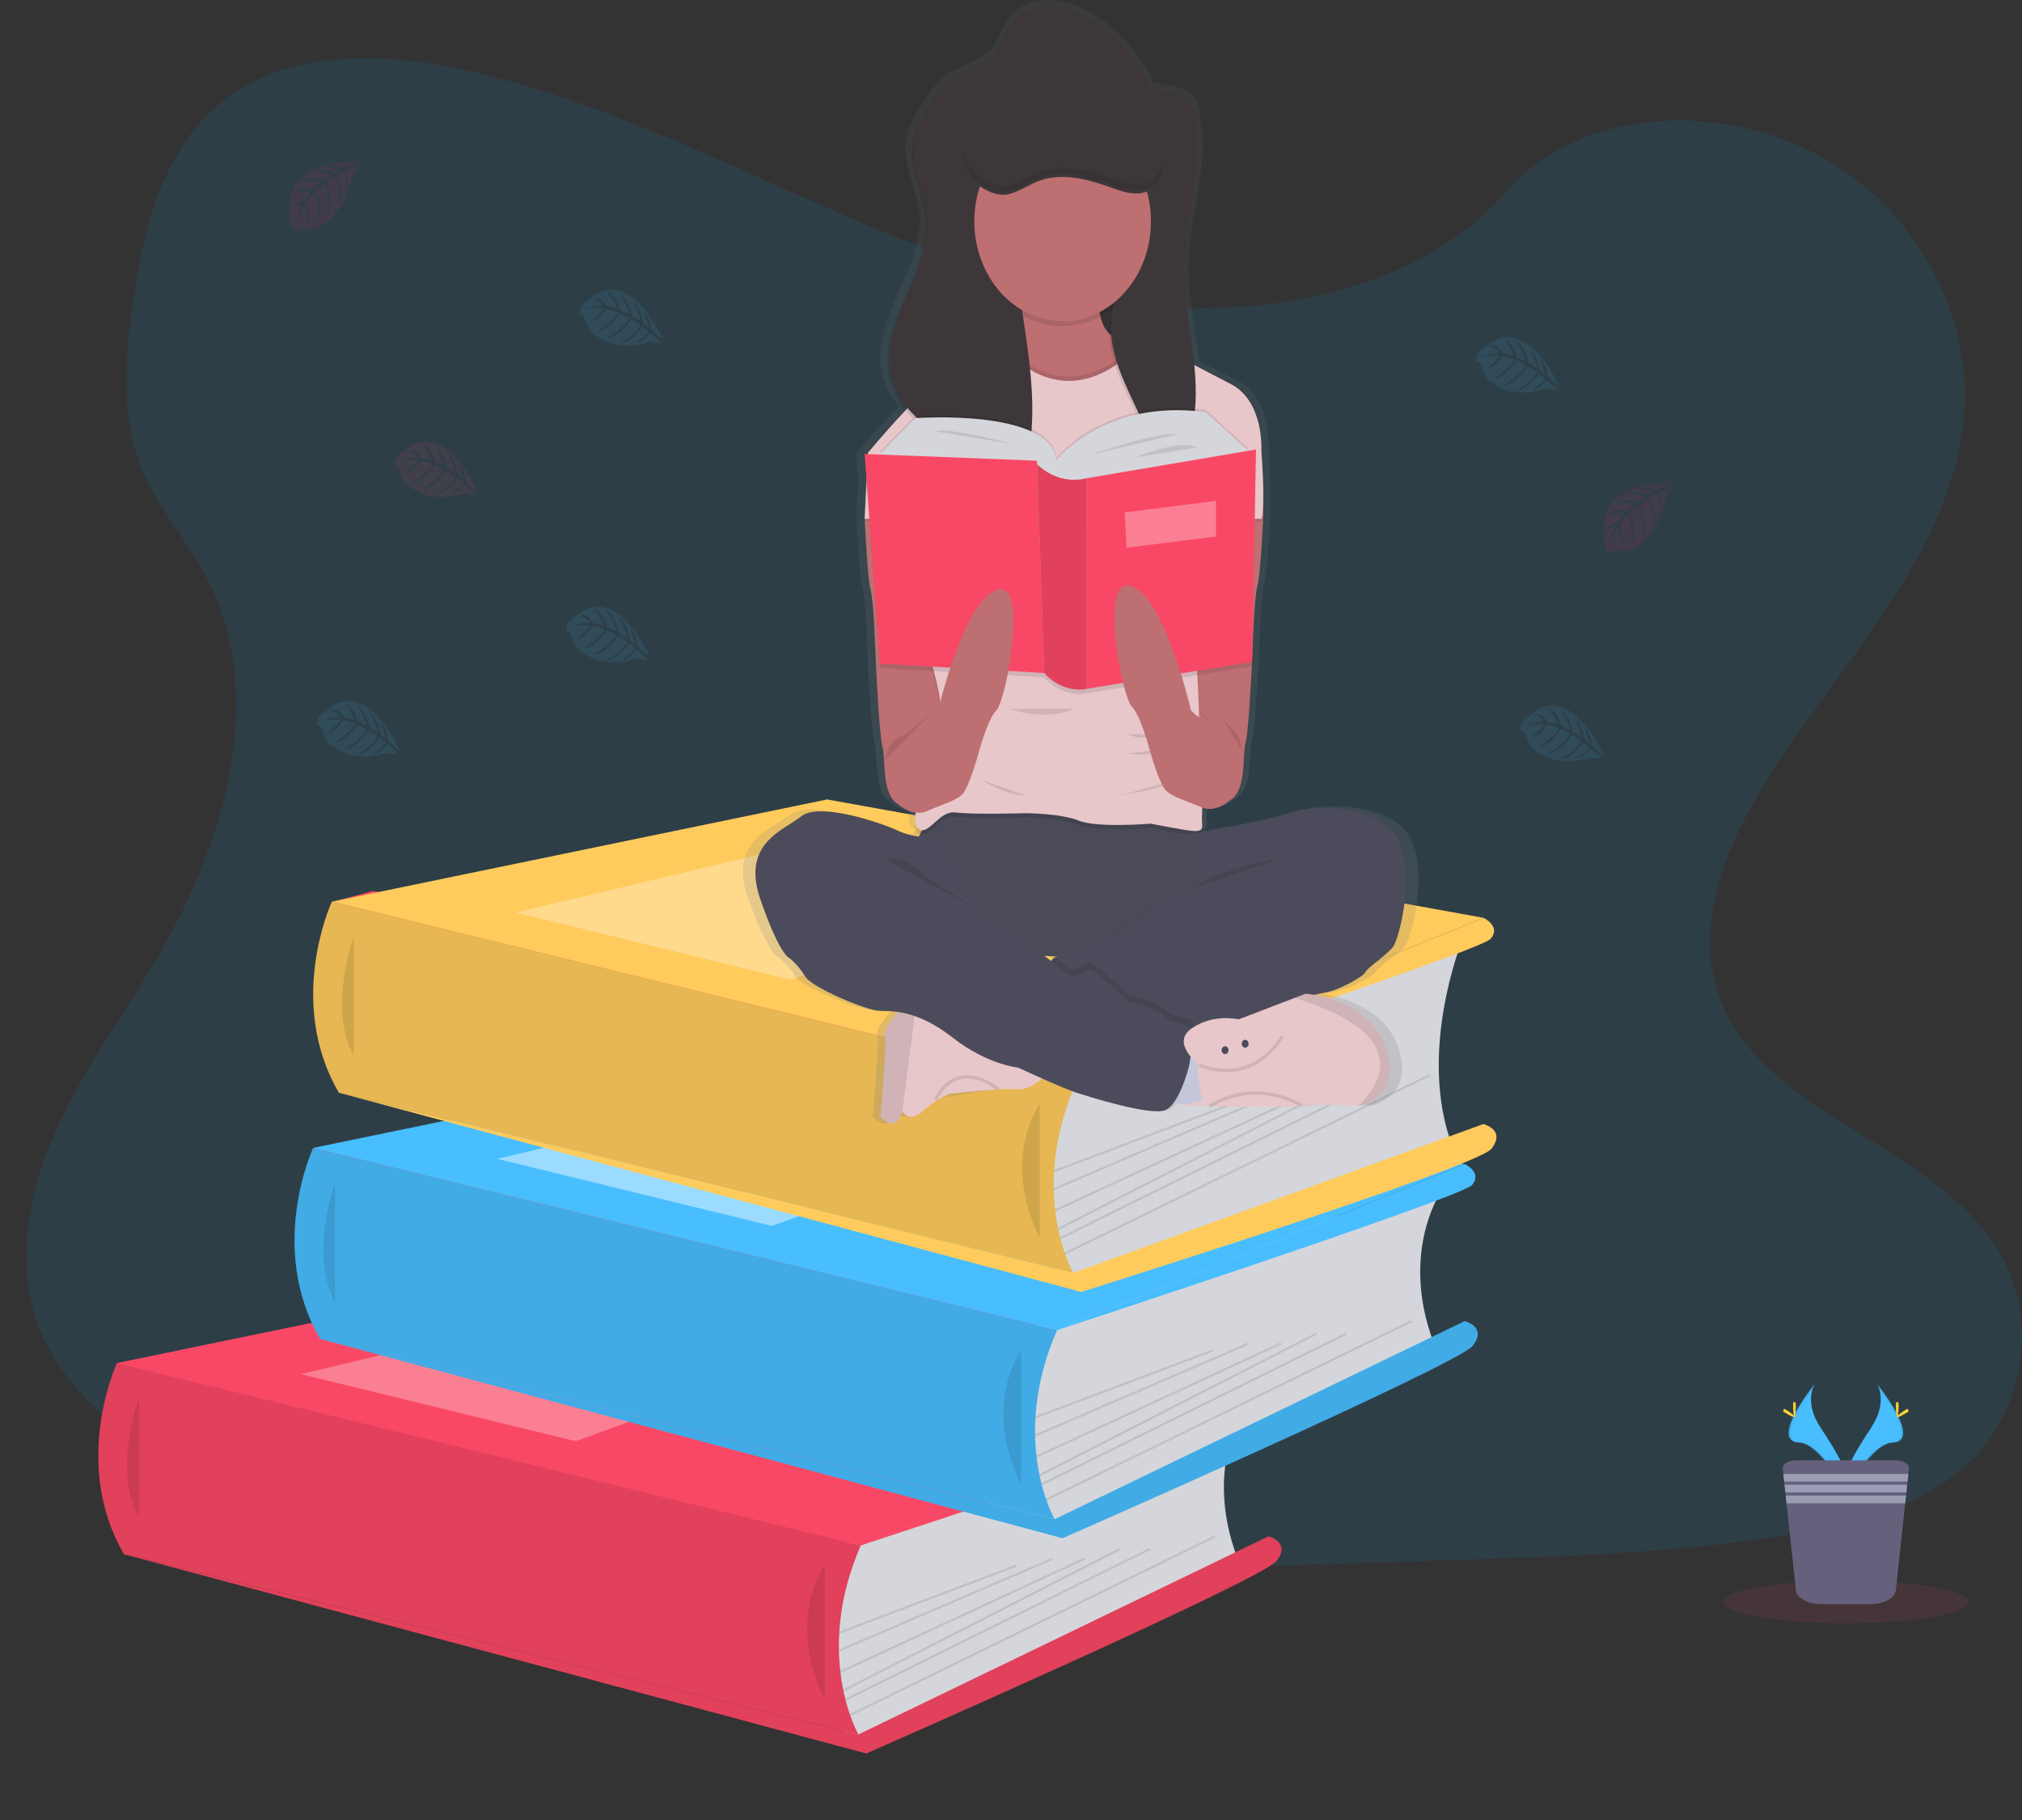 <svg width="600" height="540" viewBox="0 0 600 540" fill="none" xmlns="http://www.w3.org/2000/svg">
<rect x="0" y="0" width="600" height="540" fill="#333333" stroke="none"/>
<g clip-path="url(#clip0)">
<path opacity="0.1" d="M351.879 91.257C313.914 89.763 277.75 75.891 243.223 60.71C208.695 45.529 174.497 28.708 137.441 20.666C113.607 15.493 86.348 14.762 67.148 29.226C48.664 43.172 42.693 67.178 39.484 89.478C37.067 106.252 35.648 123.903 42.271 139.609C46.864 150.513 55.023 159.677 60.66 170.156C80.294 206.494 66.421 251.306 45.145 286.788C35.173 303.436 23.587 319.328 15.891 337.032C8.195 354.736 4.628 375.05 11.363 393.126C18.044 411.056 33.958 424.497 51.193 433.96C86.207 453.185 127.451 458.684 167.698 461.798C256.762 468.698 346.295 465.71 435.593 462.722C468.642 461.613 501.832 460.49 534.342 454.706C552.397 451.492 571.034 446.399 584.144 434.087C600.78 418.461 604.904 391.997 593.759 372.407C575.052 339.542 523.366 331.381 510.273 296.105C503.082 276.694 510.473 255.072 520.926 237.062C543.358 198.439 580.953 164.551 582.936 120.404C584.297 90.075 566.218 59.714 538.272 45.363C508.983 30.269 468.355 32.181 446.756 57.077C424.5 82.731 385.398 92.572 351.879 91.257Z" fill="#00A3FF"/>
<path opacity="0.1" d="M462.641 114.68C462.641 114.68 452.933 91.876 440.544 103.112C440.544 103.112 437.881 104.121 438.004 107.289C438.004 107.289 439.037 106.691 439.764 109.128C440.035 109.996 440.398 110.823 440.843 111.592C441.441 112.632 442.323 113.423 443.354 113.843C443.354 113.843 448.68 118.618 458.823 115.364C458.823 115.364 461.65 115.915 462.119 115.524L458.881 112.688C458.881 112.688 457.122 115.464 454.67 115.709C454.67 115.709 458.864 112.894 458.412 112.243C458.318 112.11 456.652 110.829 456.652 110.829C456.652 110.829 453.602 115.63 449.783 115.882C449.783 115.882 455.186 113.286 456.019 110.337L453.373 108.571C453.373 108.571 450.37 113.83 446.029 114.295C446.029 114.295 451.59 111.36 452.775 108.225L449.965 106.897C449.965 106.897 446.944 111.957 443.336 112.323C443.336 112.323 449.461 108.199 449.308 106.638C449.308 106.638 446.662 105.582 445.841 105.689C445.841 105.689 443.6 109.261 441.483 109.261C441.483 109.261 445.319 106.014 445.084 105.489C445.084 105.489 441.318 105.157 439.33 106.153C441.119 105.148 443.109 104.691 445.102 104.825C444.314 103.756 443.265 102.973 442.087 102.574C442.087 102.574 444.187 101.664 446.011 104.918C446.011 104.918 448.944 105.31 449.29 105.689C449.29 105.689 447.888 102.196 446.099 100.668C446.099 100.668 448.809 101.292 450.047 106.014L452.892 107.289C452.892 107.289 451.256 102.554 449.748 101.067C449.748 101.067 452.423 102.182 453.584 107.707L456.195 109.401C456.195 109.401 455.057 105.204 453.696 103.132C453.696 103.132 455.984 104.779 456.928 109.925L458.553 111.254C458.553 111.254 457.673 108.205 457.38 107.355C457.086 106.505 457.233 106.339 457.233 106.339C458.348 107.916 459.053 109.813 459.269 111.818C459.269 111.818 462.46 114.879 462.641 114.68Z" fill="#48BEFF"/>
<path opacity="0.1" d="M118.641 222.68C118.641 222.68 108.933 199.876 96.544 211.112C96.544 211.112 93.881 212.121 94.004 215.289C94.004 215.289 95.037 214.691 95.764 217.128C96.035 217.996 96.398 218.823 96.843 219.592C97.441 220.632 98.323 221.423 99.354 221.843C99.354 221.843 104.68 226.618 114.823 223.364C114.823 223.364 117.65 223.915 118.119 223.524L114.881 220.688C114.881 220.688 113.122 223.464 110.67 223.709C110.67 223.709 114.864 220.894 114.412 220.243C114.318 220.11 112.652 218.829 112.652 218.829C112.652 218.829 109.602 223.63 105.783 223.882C105.783 223.882 111.186 221.286 112.019 218.337L109.373 216.571C109.373 216.571 106.37 221.83 102.029 222.295C102.029 222.295 107.59 219.36 108.775 216.225L105.965 214.897C105.965 214.897 102.944 219.957 99.336 220.323C99.336 220.323 105.461 216.199 105.308 214.638C105.308 214.638 102.662 213.582 101.841 213.689C101.841 213.689 99.6 217.261 97.483 217.261C97.483 217.261 101.319 214.014 101.084 213.489C101.084 213.489 97.319 213.157 95.33 214.153C97.119 213.148 99.109 212.691 101.102 212.825C100.314 211.756 99.265 210.973 98.087 210.574C98.087 210.574 100.187 209.664 102.011 212.918C102.011 212.918 104.944 213.31 105.29 213.689C105.29 213.689 103.888 210.196 102.099 208.668C102.099 208.668 104.809 209.292 106.047 214.014L108.892 215.289C108.892 215.289 107.256 210.554 105.748 209.067C105.748 209.067 108.423 210.182 109.584 215.707L112.195 217.401C112.195 217.401 111.057 213.204 109.696 211.132C109.696 211.132 111.984 212.779 112.928 217.925L114.553 219.254C114.553 219.254 113.673 216.205 113.38 215.355C113.086 214.505 113.233 214.339 113.233 214.339C114.348 215.916 115.053 217.813 115.269 219.818C115.269 219.818 118.46 222.879 118.641 222.68Z" fill="#48BEFF"/>
<path opacity="0.1" d="M196.641 100.68C196.641 100.68 186.933 77.876 174.544 89.112C174.544 89.112 171.881 90.121 172.004 93.289C172.004 93.289 173.037 92.691 173.764 95.129C174.035 95.996 174.398 96.823 174.843 97.592C175.441 98.632 176.323 99.422 177.354 99.843C177.354 99.843 182.68 104.618 192.823 101.364C192.823 101.364 195.65 101.915 196.119 101.524L192.881 98.688C192.881 98.688 191.122 101.464 188.67 101.709C188.67 101.709 192.864 98.894 192.412 98.243C192.318 98.11 190.652 96.829 190.652 96.829C190.652 96.829 187.602 101.63 183.783 101.882C183.783 101.882 189.186 99.286 190.019 96.337L187.373 94.571C187.373 94.571 184.37 99.83 180.029 100.295C180.029 100.295 185.59 97.36 186.775 94.225L183.965 92.897C183.965 92.897 180.944 97.957 177.336 98.323C177.336 98.323 183.461 94.199 183.308 92.638C183.308 92.638 180.662 91.582 179.841 91.689C179.841 91.689 177.6 95.261 175.483 95.261C175.483 95.261 179.319 92.014 179.084 91.489C179.084 91.489 175.318 91.157 173.33 92.153C175.119 91.148 177.109 90.691 179.102 90.825C178.314 89.756 177.265 88.974 176.087 88.574C176.087 88.574 178.187 87.664 180.011 90.918C180.011 90.918 182.944 91.31 183.29 91.689C183.29 91.689 181.888 88.195 180.099 86.668C180.099 86.668 182.809 87.292 184.047 92.014L186.892 93.289C186.892 93.289 185.256 88.554 183.748 87.067C183.748 87.067 186.423 88.182 187.584 93.707L190.195 95.401C190.195 95.401 189.057 91.204 187.696 89.132C187.696 89.132 189.984 90.779 190.928 95.925L192.553 97.254C192.553 97.254 191.673 94.205 191.38 93.355C191.086 92.505 191.233 92.339 191.233 92.339C192.348 93.916 193.053 95.813 193.269 97.818C193.269 97.818 196.46 100.879 196.641 100.68Z" fill="#48BEFF"/>
<path opacity="0.1" d="M192.641 194.68C192.641 194.68 182.933 171.876 170.544 183.112C170.544 183.112 167.881 184.121 168.004 187.289C168.004 187.289 169.037 186.691 169.764 189.128C170.035 189.996 170.398 190.823 170.843 191.592C171.441 192.632 172.323 193.423 173.354 193.843C173.354 193.843 178.68 198.618 188.823 195.364C188.823 195.364 191.65 195.915 192.119 195.524L188.881 192.688C188.881 192.688 187.122 195.464 184.67 195.709C184.67 195.709 188.864 192.894 188.412 192.243C188.318 192.11 186.652 190.829 186.652 190.829C186.652 190.829 183.602 195.63 179.783 195.882C179.783 195.882 185.186 193.286 186.019 190.337L183.373 188.571C183.373 188.571 180.37 193.83 176.029 194.295C176.029 194.295 181.59 191.36 182.775 188.225L179.965 186.897C179.965 186.897 176.944 191.957 173.336 192.323C173.336 192.323 179.461 188.199 179.308 186.638C179.308 186.638 176.662 185.582 175.841 185.689C175.841 185.689 173.6 189.261 171.483 189.261C171.483 189.261 175.319 186.014 175.084 185.489C175.084 185.489 171.318 185.157 169.33 186.153C171.119 185.148 173.109 184.691 175.102 184.825C174.314 183.756 173.265 182.973 172.087 182.574C172.087 182.574 174.187 181.664 176.011 184.918C176.011 184.918 178.944 185.31 179.29 185.689C179.29 185.689 177.888 182.196 176.099 180.668C176.099 180.668 178.809 181.292 180.047 186.014L182.892 187.289C182.892 187.289 181.256 182.554 179.748 181.067C179.748 181.067 182.423 182.182 183.584 187.707L186.195 189.401C186.195 189.401 185.057 185.204 183.696 183.132C183.696 183.132 185.984 184.779 186.928 189.925L188.553 191.254C188.553 191.254 187.673 188.205 187.38 187.355C187.086 186.505 187.233 186.339 187.233 186.339C188.348 187.916 189.053 189.813 189.269 191.818C189.269 191.818 192.46 194.879 192.641 194.68Z" fill="#48BEFF"/>
<path opacity="0.1" d="M105.898 48.033C105.898 48.033 83.607 46.512 86.212 64.216C86.212 64.216 85.69 67.344 88.194 68.765C88.194 68.765 88.236 67.437 90.482 67.895C91.284 68.047 92.099 68.092 92.911 68.028C93.994 67.938 95.023 67.453 95.844 66.647C95.844 66.647 102.12 63.712 104.555 52.103C104.555 52.103 106.361 49.573 106.315 48.922L102.549 50.742C102.549 50.742 103.833 53.817 102.824 56.373C102.824 56.373 102.701 50.855 101.98 50.981C101.833 50.981 100.02 52.05 100.02 52.05C100.02 52.05 102.232 57.41 100.566 61.301C100.566 61.301 101.199 54.7 99.328 52.435L96.677 54.189C96.677 54.189 99.264 59.72 97.51 64.236C97.51 64.236 97.961 57.31 96.119 54.614L93.72 56.739C93.72 56.739 96.149 62.191 94.665 65.936C94.665 65.936 94.471 57.874 93.198 57.263C93.198 57.263 91.098 59.362 90.775 60.225C90.775 60.225 92.441 64.21 91.409 66.275C91.409 66.275 90.775 60.903 90.236 60.876C90.236 60.876 88.142 64.435 87.925 66.853C88.026 64.598 88.649 62.413 89.731 60.517C88.523 60.776 87.408 61.43 86.523 62.397C86.523 62.397 86.851 59.88 90.248 59.661C90.248 59.661 91.978 56.958 92.441 56.792C92.441 56.792 89.063 56.473 87.01 57.502C87.01 57.502 88.816 55.132 93.057 56.174L95.404 53.983C95.404 53.983 90.951 53.319 89.068 54.056C89.068 54.056 91.239 51.957 96.043 53.485L98.624 51.738C98.624 51.738 94.829 50.815 92.57 51.147C92.57 51.147 94.952 49.693 99.381 51.267L101.229 50.33C101.229 50.33 98.448 49.713 97.633 49.613C96.817 49.514 96.776 49.261 96.776 49.261C98.537 48.93 100.345 49.16 101.997 49.925C101.997 49.925 105.968 48.312 105.898 48.033Z" fill="#F92665"/>
<path d="M255.436 458.544L54.654 457.435L34.703 404.462L105.248 398.665L92.953 340.585L232.482 320.111L98.872 267.53L110.674 264.355L325.517 304.034L313.685 394.674L296.774 444.486L255.436 458.544Z" fill="#F94865"/>
<path d="M369.988 416.336C369.988 416.336 356.689 434.711 367.248 462.489L261.073 514.619L250.884 517.036L246.191 493.794L249.329 464.461V448.431L369.988 416.336Z" fill="#D5D6DB"/>
<path d="M34.703 404.462L181.659 374.134L376.381 409.25L255.436 458.544L34.703 404.462Z" fill="#F94865"/>
<path d="M34.703 404.462L181.659 374.134L376.381 409.25L255.436 458.544L34.703 404.462Z" fill="#F94865"/>
<path d="M34.703 404.455C34.703 404.455 20.959 433.934 36.798 461.161L254.72 514.619C254.72 514.619 241.193 491.137 255.418 458.544L34.703 404.455Z" fill="#F94865"/>
<path opacity="0.1" d="M34.703 404.455C34.703 404.455 20.959 433.934 36.798 461.161L254.72 514.619C254.72 514.619 241.193 491.137 255.418 458.544L34.703 404.455Z" fill="black"/>
<path opacity="0.1" d="M41.197 414.676C41.197 414.676 33.343 436.245 41.197 450.204V414.676Z" fill="black"/>
<path d="M254.72 514.619L376.382 455.848C376.382 455.848 383.186 457.508 378.787 463.153C374.387 468.798 257.067 520.264 257.067 520.264L36.798 461.161L254.72 514.619Z" fill="#F94865"/>
<path opacity="0.1" d="M254.72 514.619L376.382 455.848C376.382 455.848 383.186 457.508 378.787 463.153C374.387 468.798 257.067 520.264 257.067 520.264L36.798 461.161L254.72 514.619Z" fill="black"/>
<path opacity="0.1" d="M244.748 464.481C244.748 464.481 233.016 480.419 244.748 504.326V464.481Z" fill="black"/>
<path opacity="0.1" d="M301.547 464.212L248.923 484.087L249.109 484.717L301.733 464.842L301.547 464.212Z" fill="black"/>
<path opacity="0.1" d="M312.087 462.234L248.907 489.432L249.115 490.053L312.296 462.855L312.087 462.234Z" fill="black"/>
<path opacity="0.1" d="M321.767 462.139L249.259 495.737L249.482 496.351L321.989 462.753L321.767 462.139Z" fill="black"/>
<path opacity="0.1" d="M332.293 459.262L250.106 501.291L250.347 501.897L332.535 459.867L332.293 459.262Z" fill="black"/>
<path opacity="0.1" d="M341.137 459.275L250.756 503.998L250.991 504.606L341.372 459.884L341.137 459.275Z" fill="black"/>
<path opacity="0.1" d="M360.48 455.556L252.119 508.54L252.352 509.149L360.713 456.166L360.48 455.556Z" fill="black"/>
<path opacity="0.3" d="M89.299 407.703L192.54 383.132L255.436 396.746L170.836 427.625L89.299 407.703Z" fill="white"/>
<path d="M376.381 409.25C376.381 409.25 381.719 411.687 378.587 415.453C375.455 419.218 255.418 458.544 255.418 458.544L376.381 409.25Z" fill="#F94865"/>
<path d="M428.231 352.465C428.231 352.465 414.939 370.833 425.498 398.618L319.323 450.748L309.133 453.179L304.441 429.936L307.626 400.61V384.56L428.231 352.465Z" fill="#D5D6DB"/>
<path d="M92.953 340.585L239.903 310.263L434.631 345.379L313.685 394.674L92.953 340.585Z" fill="#48BEFF"/>
<path d="M92.93 340.585C92.93 340.585 79.18 370.063 95.018 397.29L312.94 450.748C312.94 450.748 299.419 427.247 313.662 394.667L92.93 340.585Z" fill="#48BEFF"/>
<path opacity="0.1" d="M92.93 340.585C92.93 340.585 79.18 370.063 95.018 397.29L312.94 450.748C312.94 450.748 299.419 427.247 313.662 394.667L244.748 377.78L92.93 340.585Z" fill="black"/>
<path opacity="0.1" d="M99.441 350.805C99.441 350.805 91.592 372.367 99.441 386.333V350.805Z" fill="black"/>
<path d="M312.964 450.748L434.631 391.978C434.631 391.978 441.43 393.638 437.03 399.282C432.631 404.927 315.31 456.393 315.31 456.393L95.041 397.29L312.964 450.748Z" fill="#48BEFF"/>
<path opacity="0.1" d="M312.964 450.748L434.631 391.978C434.631 391.978 441.43 393.638 437.03 399.282C432.631 404.927 315.31 456.393 315.31 456.393L95.041 397.29L312.964 450.748Z" fill="black"/>
<path opacity="0.1" d="M302.992 400.61C302.992 400.61 291.26 416.548 302.992 440.455V400.61Z" fill="black"/>
<path opacity="0.1" d="M359.795 400.348L307.172 420.223L307.357 420.853L359.981 400.978L359.795 400.348Z" fill="black"/>
<path opacity="0.1" d="M370.343 398.367L307.162 425.565L307.371 426.186L370.551 398.988L370.343 398.367Z" fill="black"/>
<path opacity="0.1" d="M380.014 398.263L307.506 431.861L307.729 432.475L380.236 398.877L380.014 398.263Z" fill="black"/>
<path opacity="0.1" d="M390.547 395.387L308.36 437.417L308.601 438.022L390.789 395.992L390.547 395.387Z" fill="black"/>
<path opacity="0.1" d="M399.382 395.392L309.002 440.115L309.237 440.723L399.617 396.001L399.382 395.392Z" fill="black"/>
<path opacity="0.1" d="M418.73 391.673L310.369 444.657L310.602 445.266L418.963 392.283L418.73 391.673Z" fill="black"/>
<path opacity="0.45" d="M147.548 343.832L250.79 319.261L313.685 332.875L229.086 363.754L147.548 343.832Z" fill="white"/>
<path d="M434.631 345.379C434.631 345.379 439.963 347.816 436.837 351.575C433.71 355.334 313.685 394.667 313.685 394.667L434.631 345.379Z" fill="#48BEFF"/>
<path d="M433.745 279.397C433.745 279.397 420.447 312.381 431.006 340.16L324.831 377.68L314.665 380.117L309.972 356.874L313.11 327.542V311.491L433.745 279.397Z" fill="#D5D6DB"/>
<path d="M98.485 267.523L245.44 237.195L440.168 272.311L319.217 321.605L98.485 267.523Z" fill="#FFCB5C"/>
<path d="M98.485 267.516C98.485 267.516 84.717 296.995 100.555 324.222L318.478 377.68C318.478 377.68 304.951 354.178 319.194 321.605L98.485 267.516Z" fill="#FFCB5C"/>
<path opacity="0.1" d="M98.485 267.516C98.485 267.516 84.717 296.995 100.555 324.222L318.478 377.68C318.478 377.68 304.951 354.178 319.194 321.605L98.485 267.516Z" fill="black"/>
<path opacity="0.1" d="M104.978 277.736C104.978 277.736 97.124 299.306 104.978 313.265V277.736Z" fill="black"/>
<path d="M318.501 377.68L440.163 333.519C440.163 333.519 446.967 335.179 442.568 340.824C438.168 346.468 320.848 383.325 320.848 383.325L100.579 324.222L318.501 377.68Z" fill="#FFCB5C"/>
<path opacity="0.1" d="M318.501 377.68L440.163 333.519C440.163 333.519 446.967 335.179 442.568 340.824C438.168 346.468 320.848 383.325 320.848 383.325L100.579 324.222L318.501 377.68Z" fill="#FFCB5C"/>
<path opacity="0.1" d="M308.529 327.542C308.529 327.542 296.797 343.48 308.529 367.387V327.542Z" fill="black"/>
<path opacity="0.1" d="M365.335 327.278L312.711 347.154L312.897 347.784L365.52 327.908L365.335 327.278Z" fill="black"/>
<path opacity="0.1" d="M375.878 325.301L312.698 352.499L312.906 353.12L376.087 325.922L375.878 325.301Z" fill="black"/>
<path opacity="0.1" d="M385.544 325.2L313.036 358.798L313.258 359.412L385.766 325.814L385.544 325.2Z" fill="black"/>
<path opacity="0.1" d="M396.085 322.318L313.897 364.348L314.139 364.953L396.327 322.923L396.085 322.318Z" fill="black"/>
<path opacity="0.1" d="M404.923 322.329L314.543 367.052L314.778 367.661L405.158 322.938L404.923 322.329Z" fill="black"/>
<path opacity="0.1" d="M424.269 318.615L315.908 371.598L316.141 372.208L424.502 319.225L424.269 318.615Z" fill="black"/>
<path opacity="0.3" d="M153.08 270.764L256.322 246.193L319.217 259.806L234.617 290.686L153.08 270.764Z" fill="white"/>
<path d="M440.163 272.311C440.163 272.311 445.501 274.748 442.368 278.513C439.236 282.279 319.217 321.605 319.217 321.605L440.163 272.311Z" fill="#FFCB5C"/>
<path opacity="0.1" d="M495.691 143.494C495.691 143.494 473.4 141.973 476.004 159.677C476.004 159.677 475.482 162.805 477.987 164.226C477.987 164.226 478.028 162.898 480.275 163.356C481.077 163.508 481.892 163.553 482.703 163.489C483.787 163.398 484.816 162.914 485.636 162.108C485.636 162.108 491.913 159.172 494.347 147.564C494.347 147.564 496.154 145.034 496.107 144.383L492.341 146.203C492.341 146.203 493.626 149.278 492.617 151.834C492.617 151.834 492.494 146.316 491.772 146.442C491.625 146.442 489.813 147.511 489.813 147.511C489.813 147.511 492.024 152.87 490.358 156.762C490.358 156.762 490.992 150.161 489.121 147.896L486.469 149.649C486.469 149.649 489.056 155.181 487.302 159.697C487.302 159.697 487.754 152.771 485.912 150.075L483.513 152.2C483.513 152.2 485.941 157.652 484.457 161.397C484.457 161.397 484.264 153.335 482.991 152.724C482.991 152.724 480.891 154.823 480.568 155.686C480.568 155.686 482.234 159.67 481.201 161.736C481.201 161.736 480.568 156.363 480.028 156.337C480.028 156.337 477.934 159.896 477.717 162.313C477.819 160.059 478.442 157.874 479.524 155.978C478.315 156.237 477.2 156.89 476.315 157.857C476.315 157.857 476.644 155.341 480.04 155.121C480.04 155.121 481.77 152.419 482.234 152.253C482.234 152.253 478.855 151.934 476.802 152.963C476.802 152.963 478.609 150.592 482.85 151.635L485.196 149.444C485.196 149.444 480.744 148.78 478.861 149.517C478.861 149.517 481.031 147.418 485.836 148.946L488.417 147.199C488.417 147.199 484.621 146.276 482.363 146.608C482.363 146.608 484.745 145.154 489.173 146.728L491.021 145.791C491.021 145.791 488.241 145.174 487.425 145.074C486.61 144.974 486.569 144.722 486.569 144.722C488.33 144.39 490.138 144.62 491.79 145.386C491.79 145.386 495.761 143.772 495.691 143.494Z" fill="#F92665"/>
<path opacity="0.1" d="M141.624 145.674C141.624 145.674 131.91 122.876 119.545 134.113C119.545 134.113 116.875 135.122 117.005 138.29C117.005 138.29 118.031 137.685 118.764 140.129C119.038 140.993 119.4 141.818 119.844 142.586C120.444 143.628 121.327 144.421 122.36 144.844C122.36 144.844 127.681 149.612 137.823 146.358C137.823 146.358 140.656 146.909 141.12 146.524L137.882 143.689C137.882 143.689 136.122 146.458 133.67 146.704C133.67 146.704 137.87 143.894 137.418 143.244C137.324 143.111 135.658 141.829 135.658 141.829C135.658 141.829 132.602 146.63 128.789 146.876C128.789 146.876 134.186 144.286 135.019 141.331L132.379 139.565C132.379 139.565 129.37 144.824 125.035 145.289C125.035 145.289 130.596 142.36 131.775 139.226L128.971 137.898C128.971 137.898 125.95 142.958 122.337 143.323C122.337 143.323 128.461 139.199 128.308 137.639C128.308 137.639 125.663 136.59 124.842 136.689C124.842 136.689 122.601 140.269 120.489 140.269C120.489 140.269 124.319 137.021 124.085 136.497C124.085 136.497 120.319 136.165 118.336 137.161C120.123 136.155 122.111 135.698 124.102 135.833C123.312 134.766 122.264 133.984 121.087 133.581C121.087 133.581 123.187 132.678 125.012 135.926C125.012 135.926 127.945 136.317 128.291 136.696C128.291 136.696 126.889 133.203 125.1 131.682C125.1 131.682 127.81 132.3 129.047 136.995L131.893 138.27C131.893 138.27 130.256 133.542 128.748 132.047C128.748 132.047 131.423 133.17 132.591 138.688L135.195 140.388C135.195 140.388 134.063 136.185 132.702 134.119C132.702 134.119 134.984 135.766 135.928 140.906L137.553 142.274C137.553 142.274 136.673 139.226 136.38 138.376C136.087 137.526 136.233 137.353 136.233 137.353C137.349 138.93 138.056 140.827 138.275 142.832C138.275 142.832 141.413 145.873 141.624 145.674Z" fill="#F94865"/>
<path opacity="0.1" d="M475.787 224.053C475.787 224.053 466.079 201.248 453.69 212.484C453.69 212.484 451.026 213.494 451.15 216.661C451.15 216.661 452.182 216.064 452.909 218.501C453.181 219.368 453.543 220.195 453.989 220.965C454.587 222.005 455.468 222.795 456.499 223.216C456.499 223.216 461.826 227.991 471.968 224.737C471.968 224.737 474.796 225.288 475.265 224.896L472.027 222.06C472.027 222.06 470.267 224.836 467.815 225.082C467.815 225.082 472.009 222.266 471.558 221.615C471.464 221.483 469.798 220.201 469.798 220.201C469.798 220.201 466.747 225.002 462.929 225.255C462.929 225.255 468.331 222.658 469.164 219.71L466.519 217.943C466.519 217.943 463.515 223.203 459.174 223.667C459.174 223.667 464.735 220.732 465.92 217.598L463.111 216.27C463.111 216.27 460.09 221.33 456.482 221.695C456.482 221.695 462.606 217.571 462.454 216.011C462.454 216.011 459.808 214.955 458.987 215.061C458.987 215.061 456.746 218.634 454.628 218.634C454.628 218.634 458.465 215.386 458.23 214.862C458.23 214.862 454.464 214.53 452.475 215.526C454.264 214.521 456.254 214.063 458.248 214.198C457.459 213.129 456.411 212.346 455.232 211.946C455.232 211.946 457.332 211.037 459.157 214.291C459.157 214.291 462.09 214.682 462.436 215.061C462.436 215.061 461.034 211.568 459.245 210.041C459.245 210.041 461.955 210.665 463.193 215.386L466.038 216.661C466.038 216.661 464.401 211.927 462.893 210.439C462.893 210.439 465.568 211.555 466.73 217.08L469.34 218.773C469.34 218.773 468.202 214.576 466.841 212.504C466.841 212.504 469.129 214.151 470.073 219.298L471.698 220.626C471.698 220.626 470.818 217.578 470.525 216.728C470.232 215.878 470.379 215.712 470.379 215.712C471.494 217.288 472.199 219.185 472.414 221.19C472.414 221.19 475.605 224.252 475.787 224.053Z" fill="#48BEFF"/>
<path d="M419.397 250.549C415.561 238.749 394.443 237.64 385.28 240.648C378.769 242.793 365.042 245.21 357.71 246.425L357.235 245.914C358.185 245.595 358.209 244.812 358.091 243.65C358.023 242.118 358.043 240.583 358.15 239.054C362.643 240.635 366.644 236.896 366.644 236.896C371.923 234.24 370.504 222.871 371.513 219.763C372.269 217.438 373.085 203.745 373.448 196.919H373.525L373.566 194.627C373.619 193.638 373.642 193.06 373.642 193.06C373.642 193.06 374.158 176.365 375.167 172.985C376.106 169.877 376.868 154.218 376.986 151.735C376.986 151.522 376.986 151.409 376.986 151.409L376.909 149.962C376.962 148.906 376.986 147.73 376.98 146.495C376.98 140.817 376.458 133.665 376.393 132.51C376.393 132.344 376.393 132.145 376.393 131.905C376.434 129.482 376.164 117.342 367.043 112.754C363.682 111.053 359.64 109.028 355.727 107.056C354.718 97.194 352.413 87.386 352.612 77.451C352.612 75.957 352.73 74.463 352.859 72.975C352.859 73.407 352.818 73.845 352.812 74.303C352.812 75.266 352.812 76.236 352.812 77.199C353.158 64.774 357.305 52.283 356.918 40.123C356.883 41.312 356.807 42.508 356.707 43.703C356.909 39.59 356.529 35.467 355.581 31.491C355.229 30.089 354.753 28.642 353.739 27.705C352.779 26.951 351.679 26.458 350.524 26.264C347.748 25.46 344.928 24.865 342.083 24.485C341.65 22.986 341.009 21.576 340.182 20.307C334.234 11.063 325.423 2.377 315.005 0.385C309.779 -0.611 303.766 0.219 300.211 4.449C299.84 4.821 299.491 5.22 299.167 5.645C297.255 8.228 296.433 11.621 294.474 14.198C294.345 14.371 294.199 14.53 294.058 14.696C290.221 18.581 284.244 19.391 279.979 22.877C279.228 23.503 278.523 24.198 277.873 24.956C276.155 26.884 274.614 29.004 273.274 31.285C271.356 34.339 269.385 37.52 268.775 41.166C267.549 48.471 271.943 55.397 272.758 62.749C274.577 79.198 258.498 93.794 261.542 110.024C262.355 114.011 264.149 117.656 266.716 120.536C260.445 126.965 255.107 133.2 255.107 133.2V133.572H254.116L254.216 134.9H254.116L254.662 142.106L254.116 152.598C254.116 152.598 254.116 152.711 254.116 152.923V152.977V153.262C254.116 153.262 254.116 153.375 254.116 153.588H254.151C254.333 157.433 255.055 171.259 255.911 174.174C256.92 177.554 257.43 194.249 257.43 194.249C257.43 194.249 258.545 217.844 259.566 220.965C260.586 224.086 259.137 235.422 264.434 238.098C265.984 239.444 267.819 240.305 269.755 240.595C269.485 243.078 269.655 244.878 270.529 245.443C270.903 245.692 271.327 245.829 271.761 245.841C271.402 246.444 271.082 247.077 270.805 247.734C268.702 247.485 266.636 246.934 264.657 246.093C258.967 243.437 240.084 237.46 234.6 241.664C229.115 245.868 215.916 249.679 222.011 266.6C228.106 283.521 230.945 283.946 230.945 283.946C232.821 285.488 234.467 287.36 235.82 289.491C237.65 292.605 254.703 299.731 258.967 299.731C260.78 299.699 262.592 299.801 264.393 300.036C264.393 300.036 259.765 304.632 260.381 307.301C260.997 309.971 258.973 331.341 258.973 331.341C258.973 331.341 263.666 336.693 265.672 329.674L265.742 329.78C266.118 330.358 268.148 332.968 271.966 329.674C273.529 328.332 275.189 327.141 276.929 326.115L295.419 323.153C297.346 323.016 299.279 323.001 301.208 323.106C304.141 323.379 307.022 321.413 308.834 319.892C312.665 321.539 316.97 323.339 319.018 323.996C323.171 325.324 342.259 331.122 346.723 329.309C347.651 328.891 348.476 328.226 349.128 327.37L353.387 327.522L351.392 327.974C351.392 327.974 355.276 328.047 360.555 328.127L360.332 328.273L366.955 328.206C376.645 328.306 387.533 328.339 388.964 327.974C391.205 327.41 402.849 327.808 406.281 327.974H407.237C407.237 327.974 420.031 325.085 414.751 310.389C410.692 299.1 398.215 295.819 392.677 294.916C394.238 294.564 395.581 294.292 396.473 294.133C400.338 293.469 407.847 289.484 408.457 288.123C409.067 286.761 415.361 282.81 416.986 280.559C418.611 278.308 423.251 262.35 419.397 250.549ZM313.427 283.574L312.8 283.806L312.377 283.966L311.568 284.869C310.923 284.377 310.23 283.859 309.509 283.328C310.782 283.414 312.09 283.501 313.427 283.574Z" fill="url(#paint0_linear)"/>
<path d="M350.829 213.554C350.829 213.554 359.804 240.117 364.908 237.46C370.011 234.804 368.627 223.515 369.6 220.42C370.574 217.326 371.653 193.857 371.653 193.857C371.653 193.857 372.146 177.255 373.12 173.895C374.023 170.807 374.757 155.234 374.88 152.784C374.88 152.571 374.88 152.459 374.88 152.459L373.912 133.2L368.433 131.653L355.727 136.966L353.967 148.341L353.281 152.784L352.988 154.677L350.829 213.554Z" fill="#BE6F72"/>
<path opacity="0.1" d="M353.786 209.104C353.786 209.104 362.35 217.04 364.931 217.737C367.512 218.434 369.096 224.624 369.096 224.624" fill="black"/>
<path d="M280.642 214.716C280.642 214.716 271.667 241.279 266.564 238.622C261.46 235.966 262.845 224.677 261.871 221.582C260.897 218.488 259.818 195.019 259.818 195.019C259.818 195.019 259.325 178.417 258.351 175.057C257.448 171.969 256.715 156.397 256.591 153.946C256.591 153.734 256.591 153.621 256.591 153.621L257.565 134.363L263.044 132.815L275.75 138.128L277.51 149.503L278.196 153.946L278.489 155.839L280.642 214.716Z" fill="#BE6F72"/>
<path d="M339.085 72.564H319.053V107.912H339.085V72.564Z" fill="#3E373A"/>
<path opacity="0.1" d="M339.085 72.564H319.053V107.912H339.085V72.564Z" fill="black"/>
<path d="M277.122 241.172C277.122 241.172 270.277 249.693 272.817 251.24C275.357 252.787 291.788 281.787 291.788 281.787C291.788 281.787 345.755 289.311 355.932 278.022C366.11 266.733 365.905 246.565 365.905 246.565C365.905 246.565 357.727 248.557 356.836 247.475C355.944 246.392 351.046 241.172 351.046 241.172C351.046 241.172 281.815 236.418 277.122 241.172Z" fill="#4B4B5B"/>
<path opacity="0.02" d="M277.122 241.172C277.122 241.172 270.277 249.693 272.817 251.24C275.357 252.787 291.788 281.787 291.788 281.787C291.788 281.787 345.755 289.311 355.932 278.022C366.11 266.733 365.905 246.565 365.905 246.565C365.905 246.565 357.727 248.557 356.836 247.475C355.944 246.392 351.046 241.172 351.046 241.172C351.046 241.172 281.815 236.418 277.122 241.172Z" fill="black"/>
<path d="M374.276 133.479L356.678 149.417L351.357 149.855L349.404 150.015L316.595 152.737L282.572 149.922L277.51 149.503L271.057 148.972L257.565 134.362C257.565 134.362 267.115 122.781 275.48 114.965C278.777 111.877 281.892 109.38 284.162 108.397L284.549 108.244C285.977 107.614 287.252 106.608 288.268 105.309C294.873 97.599 300.98 78.573 300.98 78.573C300.98 78.573 330.116 61.533 326.597 83.886C323.077 106.239 339.695 100.714 339.695 100.714L345.174 103.543L347.339 104.665L352.859 107.527L365.312 113.995C375.085 119.089 374.276 133.479 374.276 133.479Z" fill="#BE6F72"/>
<path opacity="0.1" d="M315.228 96.776C329.7 96.776 341.432 83.495 341.432 67.112C341.432 50.728 329.7 37.447 315.228 37.447C300.756 37.447 289.025 50.728 289.025 67.112C289.025 83.495 300.756 96.776 315.228 96.776Z" fill="black"/>
<path opacity="0.1" d="M374.317 154.61H256.591C256.591 154.398 256.591 154.285 256.591 154.285L257.565 135.027C257.565 135.027 267.115 123.445 275.48 115.629L349.392 112.309L352.829 108.205L365.283 114.673C375.062 119.759 374.276 134.15 374.276 134.15C374.276 134.15 375.613 150.825 374.317 154.61Z" fill="black"/>
<path d="M374.317 153.946H256.591C256.591 153.734 256.591 153.621 256.591 153.621L257.565 134.362C257.565 134.362 267.115 122.781 275.48 114.965L349.392 111.644L352.829 107.54L365.283 114.009C375.062 119.095 374.276 133.486 374.276 133.486C374.276 133.486 375.613 150.161 374.317 153.946Z" fill="#E7C7CA"/>
<path opacity="0.1" d="M296.357 99.943C296.357 99.943 314.929 126.732 339.666 99.392C364.403 72.052 342.405 160.374 342.405 160.374L289.025 167.546L296.357 99.943Z" fill="black"/>
<path d="M296.357 101.272C296.357 101.272 314.929 128.06 339.666 100.72C364.403 73.38 342.405 161.703 342.405 161.703L289.025 168.875L296.357 101.272Z" fill="#E7C7CA"/>
<path opacity="0.1" d="M347.309 105.973L349.275 139.901L351.38 151.19L352.988 159.823C352.988 159.823 357.094 226.231 355.921 229.551C354.748 232.872 356.507 235.528 356.754 237.294C357 239.061 356.507 243.497 356.701 245.489C356.895 247.481 356.701 248.364 352.208 247.654C347.714 246.943 341.449 245.708 341.449 245.708C341.449 245.708 325.611 247.036 320.138 244.825C314.665 242.614 304.3 242.607 304.3 242.607C304.3 242.607 288.655 243.052 283.575 242.388C278.495 241.724 275.75 249.473 272.43 247.255C269.11 245.037 276.337 223.574 278.683 217.372C281.029 211.17 275.556 195.457 275.556 195.457L282.596 151.25L284.162 141.229V109.725L284.549 109.573C285.977 108.942 287.252 107.936 288.268 106.637L290.028 138.34L345.168 140.558V104.878" fill="black"/>
<path d="M347.309 104.645L349.275 138.573L351.38 149.862L352.988 158.495C352.988 158.495 357.094 224.903 355.921 228.223C354.748 231.543 356.507 234.2 356.754 235.966C357 237.733 356.507 242.169 356.701 244.161C356.895 246.153 356.701 247.036 352.208 246.326C347.714 245.615 341.449 244.38 341.449 244.38C341.449 244.38 325.611 245.708 320.138 243.497C314.665 241.285 304.3 241.279 304.3 241.279C304.3 241.279 288.655 241.724 283.575 241.06C278.495 240.396 275.75 248.145 272.43 245.927C269.11 243.709 276.337 222.246 278.683 216.044C281.029 209.841 275.556 194.129 275.556 194.129L282.596 149.922L284.162 139.901V108.397L284.549 108.244C285.977 107.614 287.252 106.608 288.268 105.309L290.028 137.012L345.168 139.23V103.549" fill="#E7C7CA"/>
<path opacity="0.1" d="M353.651 33.841C353.316 32.453 352.853 31.012 351.891 30.083C350.972 29.336 349.911 28.845 348.794 28.648C346.118 27.852 343.398 27.262 340.652 26.882C340.259 25.407 339.665 24.011 338.892 22.745C333.143 13.554 324.637 4.888 314.63 2.929C309.392 1.899 303.32 2.822 299.965 7.497C298.123 10.067 297.331 13.474 295.471 15.998C291.887 20.898 285.417 21.503 280.9 25.295C278.489 27.287 276.741 30.176 275.034 32.978C273.186 36.013 271.286 39.174 270.699 42.8C269.526 50.045 273.755 56.951 274.536 64.263C276.295 80.619 260.809 95.129 263.736 111.266C265.443 120.676 273.122 127.303 281.065 130.664C283.863 131.852 287.06 133.034 288.368 136.076C288.954 137.404 289.054 138.938 289.605 140.279C291.459 144.755 297.554 144.928 300.827 141.667C304.1 138.407 305.133 133.134 305.52 128.213C307.092 106.724 299.49 85.493 300.375 63.95C300.639 57.436 302.258 50.045 307.415 47.096C314.354 43.112 322.702 49.753 330.339 48.484C333.953 58.44 334.721 69.427 332.533 79.902C331.319 85.633 329.219 91.191 329.066 97.101C328.837 106.099 333.125 114.321 336.833 122.276C337.628 123.764 338.16 125.413 338.399 127.131C338.457 128.874 338.171 130.609 337.56 132.211C335.466 138.593 331.853 144.516 331.442 151.31C331.322 152.103 331.479 152.918 331.882 153.581C332.295 154.024 332.829 154.295 333.395 154.351C339.731 155.58 345.209 149.225 348.301 142.843C351.748 135.794 353.756 127.961 354.179 119.919C354.818 106.398 350.536 93.097 350.8 79.563C351.105 64.176 357.247 48.683 353.651 33.841Z" fill="black"/>
<path d="M354.237 33.177C353.903 31.789 353.439 30.348 352.477 29.419C351.559 28.672 350.498 28.18 349.38 27.984C346.705 27.188 343.984 26.598 341.238 26.218C340.846 24.743 340.252 23.347 339.478 22.081C333.73 12.89 325.224 4.224 315.216 2.264C309.978 1.235 303.907 2.158 300.551 6.833C298.709 9.403 297.918 12.81 296.058 15.334C292.474 20.234 286.004 20.839 281.487 24.631C279.076 26.623 277.328 29.512 275.621 32.314C273.773 35.349 271.872 38.51 271.286 42.136C270.113 49.381 274.342 56.287 275.122 63.599C276.882 79.955 261.396 94.465 264.323 110.602C266.03 120.012 273.708 126.639 281.651 130C284.449 131.188 287.646 132.37 288.954 135.412C289.541 136.74 289.641 138.274 290.192 139.615C292.046 144.091 298.14 144.264 301.414 141.003C304.687 137.743 305.719 132.47 306.106 127.549C307.679 106.06 300.076 84.829 300.962 63.286C301.226 56.772 302.845 49.381 308.001 46.432C314.941 42.448 323.288 49.089 330.926 47.82C334.54 57.776 335.307 68.763 333.12 79.237C331.905 84.969 329.805 90.527 329.653 96.437C329.424 105.435 333.712 113.657 337.419 121.612C338.215 123.1 338.747 124.749 338.986 126.467C339.044 128.21 338.757 129.945 338.147 131.547C336.053 137.929 332.439 143.852 332.028 150.646C331.908 151.439 332.066 152.254 332.468 152.917C332.882 153.359 333.415 153.631 333.982 153.687C340.317 154.916 345.796 148.56 348.887 142.179C352.334 135.13 354.342 127.297 354.765 119.255C355.405 105.734 351.122 92.433 351.386 78.899C351.691 63.512 357.833 48.019 354.237 33.177Z" fill="#3E373A"/>
<path d="M341.279 327.21L364.55 328.054L361.212 308.516L343.385 310.436L341.279 327.21Z" fill="#C3C7D9"/>
<path d="M413.384 280.904C411.818 283.116 405.758 287.1 405.172 288.428C404.585 289.756 397.352 293.741 393.633 294.405C389.914 295.069 378.188 297.951 376.035 299.498C374.493 300.614 362.109 304.147 353.973 306.106C351.77 306.696 349.539 307.15 347.292 307.467C343.772 307.686 305.256 292.857 305.256 292.857L312.682 284.225L313.093 284.065C315.193 283.262 324.895 279.549 330.28 277.783C336.346 275.791 343.385 267.603 343.385 267.603C343.385 267.603 353.744 263.618 355.117 263.173C356.49 262.728 351.598 247.68 351.598 247.68C351.598 247.68 374.082 244.148 382.881 241.153C391.68 238.158 412.018 239.267 415.731 251.001C419.444 262.735 414.974 278.693 413.384 280.904Z" fill="#4B4B5B"/>
<path d="M310.923 318.312C310.923 318.312 306.429 323.624 301.93 323.186C297.431 322.748 281.698 324.514 281.698 324.514C278.847 325.802 276.177 327.553 273.773 329.714C270.095 332.994 268.142 330.378 267.778 329.82L267.713 329.714C265.754 336.693 261.261 331.374 261.261 331.374C261.261 331.374 263.214 310.123 262.616 307.467C262.018 304.811 266.482 300.249 266.482 300.249L271.761 298.728L285.136 294.85L304.3 302.374L310.923 318.312Z" fill="#E7C7CA"/>
<path opacity="0.1" d="M271.738 298.728L267.778 329.82L267.713 329.714C265.754 336.693 261.261 331.374 261.261 331.374C261.261 331.374 263.214 310.123 262.616 307.467C262.018 304.811 266.482 300.249 266.482 300.249L271.738 298.728Z" fill="black"/>
<path opacity="0.1" d="M299.413 210.286C299.413 210.286 309.773 214.271 318.771 210.286H299.413Z" fill="black"/>
<path opacity="0.1" d="M334.78 217.817C334.78 217.817 339.079 220.247 342.405 217.817H334.78Z" fill="black"/>
<path opacity="0.1" d="M334.78 223.581C334.78 223.581 342.012 224.677 343.385 222.465L334.78 223.581Z" fill="black"/>
<path opacity="0.1" d="M332.433 235.966C332.433 235.966 346.019 233.974 349.392 231.318L332.433 235.966Z" fill="black"/>
<path opacity="0.1" d="M290.978 231.318C290.978 231.318 298.604 236.185 304.276 235.966L290.978 231.318Z" fill="black"/>
<path opacity="0.1" d="M353.967 306.106C351.764 306.696 349.533 307.151 347.286 307.467C343.766 307.686 305.25 292.858 305.25 292.858L312.676 284.225L313.087 284.065C314.26 285.001 315.222 285.805 315.909 286.416C319.141 289.298 322.262 285.533 323.435 285.533C324.608 285.533 334.774 295.049 334.774 295.049C334.774 295.049 344.159 297.486 345.726 299.697C347.292 301.909 352.765 301.471 353.739 303.018C354.032 303.496 354.067 304.671 353.967 306.106Z" fill="black"/>
<path d="M281.698 248.584C281.698 248.584 272.207 249.201 266.734 246.591C261.261 243.982 243.076 237.958 237.797 242.189C232.517 246.419 219.806 250.157 225.672 266.985C231.538 283.813 234.277 284.251 234.277 284.251C236.092 285.792 237.677 287.653 238.97 289.763C240.73 292.864 257.155 299.943 261.261 299.943C265.367 299.943 272.6 299.943 282.766 307.912C292.931 315.881 302.124 316.771 302.124 316.771C302.124 316.771 315.029 322.748 319.047 324.076C323.065 325.404 341.426 331.155 345.732 329.388C350.037 327.622 352.771 316.545 352.771 316.545C352.771 316.545 354.724 306.584 353.745 305.037C352.765 303.489 347.292 303.928 345.732 301.716C344.171 299.505 334.78 297.068 334.78 297.068C334.78 297.068 324.637 287.545 323.464 287.545C322.291 287.545 319.17 291.304 315.938 288.428C309.5 283.029 302.735 278.148 295.694 273.818C288.268 269.389 281.698 248.584 281.698 248.584Z" fill="#4B4B5B"/>
<path opacity="0.1" d="M262.616 255.005C264.306 254.614 266.053 254.67 267.72 255.169C269.388 255.668 270.931 256.596 272.23 257.881C276.923 262.31 292.714 271.202 292.714 271.202" fill="black"/>
<path opacity="0.1" d="M379.948 254.726C379.948 254.726 359.024 258.312 355.117 263.18L379.948 254.726Z" fill="black"/>
<path d="M403.999 328.053H403.078C399.769 327.921 388.559 327.522 386.401 328.053C383.861 328.718 350.225 328.053 350.225 328.053L356.801 326.506C356.801 326.506 354.36 316.824 355.909 316.02C355.909 316.02 347.11 309.459 353.744 305.03C360.379 300.601 367.53 302.467 367.53 302.467L384.183 296.078L387.38 294.85C387.38 294.85 406.152 295.959 411.231 310.568C416.311 325.178 403.999 328.053 403.999 328.053Z" fill="#E7C7CA"/>
<path opacity="0.1" d="M403.999 328.054H403.078C408.539 322.953 420.893 307.427 384.183 296.111L387.38 294.883C387.38 294.883 406.151 295.992 411.231 310.602C416.311 325.211 403.999 328.054 403.999 328.054Z" fill="black"/>
<path d="M369.489 310.841C370.056 310.841 370.515 310.32 370.515 309.679C370.515 309.037 370.056 308.516 369.489 308.516C368.922 308.516 368.462 309.037 368.462 309.679C368.462 310.32 368.922 310.841 369.489 310.841Z" fill="#4B4B5B"/>
<path d="M363.523 312.76C364.09 312.76 364.55 312.24 364.55 311.598C364.55 310.956 364.09 310.436 363.523 310.436C362.956 310.436 362.497 310.956 362.497 311.598C362.497 312.24 362.956 312.76 363.523 312.76Z" fill="#4B4B5B"/>
<g opacity="0.1">
<path opacity="0.1" d="M334.457 66.014C334.685 58.71 333.537 51.434 331.09 44.671C323.464 45.959 315.111 39.298 308.166 43.283C303.027 46.231 301.414 53.622 301.126 60.137C301.056 61.857 301.044 63.577 301.074 65.297C301.074 64.686 301.074 64.068 301.126 63.457C301.396 56.943 303.009 49.552 308.166 46.603C315.111 42.619 323.452 49.259 331.09 47.991C333.162 53.72 334.303 59.826 334.457 66.014Z" fill="black"/>
<path opacity="0.1" d="M275.363 64.8C275.463 63.353 275.438 61.899 275.287 60.458C274.665 54.614 271.843 49.029 271.333 43.331C270.676 50.204 274.542 56.805 275.287 63.778C275.363 64.136 275.363 64.455 275.363 64.8Z" fill="black"/>
<path opacity="0.1" d="M306.271 124.395C305.907 129.322 304.881 134.588 301.578 137.856C298.276 141.123 292.192 140.943 290.356 136.468C289.77 135.139 289.682 133.592 289.113 132.264C287.811 129.223 284.608 128.04 281.81 126.852C273.861 123.485 266.194 116.891 264.487 107.454C264.335 106.599 264.231 105.734 264.176 104.864C264.032 106.841 264.137 108.831 264.487 110.774C266.194 120.184 273.873 126.805 281.81 130.172C284.608 131.361 287.811 132.543 289.113 135.584C289.699 136.913 289.799 138.447 290.356 139.788C292.204 144.264 298.299 144.437 301.578 141.176C304.857 137.915 305.878 132.643 306.271 127.715C306.449 125.122 306.51 122.519 306.453 119.919C306.453 121.426 306.376 122.914 306.271 124.395Z" fill="black"/>
<path opacity="0.1" d="M351.58 75.751C351.58 76.714 351.58 77.67 351.58 78.627C351.908 66.275 355.909 53.857 355.516 41.764C355.211 52.947 351.803 64.382 351.58 75.751Z" fill="black"/>
<path opacity="0.1" d="M338.991 125.716C339.136 124.928 339.181 124.121 339.126 123.319C338.89 121.6 338.358 119.951 337.56 118.465C334.17 111.16 330.304 103.682 329.846 95.574C329.846 95.919 329.805 96.238 329.799 96.61C329.565 105.601 333.853 113.829 337.56 121.785C338.19 123.017 338.672 124.339 338.991 125.716Z" fill="black"/>
<path opacity="0.1" d="M354.953 116.107C354.515 124.152 352.493 131.985 349.034 139.031C345.937 145.413 340.464 151.768 334.123 150.539C333.554 150.484 333.02 150.21 332.609 149.762C332.49 149.61 332.397 149.435 332.333 149.244C332.263 149.762 332.204 150.287 332.169 150.818C332.048 151.609 332.206 152.422 332.609 153.083C333.02 153.53 333.554 153.804 334.123 153.86C340.464 155.088 345.937 148.733 349.034 142.351C352.493 135.305 354.515 127.473 354.953 119.427C355.023 117.873 355.029 116.326 354.988 114.779C354.976 115.224 354.976 115.662 354.953 116.107Z" fill="black"/>
</g>
<path opacity="0.1" d="M355.909 316.02C355.909 316.02 370.756 323.073 380.546 307.467" stroke="black" stroke-miterlimit="10"/>
<path opacity="0.1" d="M358.83 328.346C358.83 328.346 370.955 319.421 386.401 328.054" stroke="black" stroke-miterlimit="10"/>
<path opacity="0.1" d="M277.668 326.32C277.668 326.32 282.76 313.318 296.357 323.232" stroke="black" stroke-miterlimit="10"/>
<path opacity="0.1" d="M261.161 134.03L271.544 123.405C271.544 123.405 311.802 120.417 313.468 135.91C313.468 135.91 327.74 117.541 357.757 121.632L370.457 133.081L335.355 150.519L301.244 163.914L276.119 151.184L261.161 134.03Z" fill="black"/>
<path d="M261.161 134.695L271.544 124.069C271.544 124.069 311.802 121.081 313.468 136.574C313.468 136.574 327.74 118.206 357.757 122.296L370.457 133.745L335.355 151.184L301.244 164.578L276.119 151.848L261.161 134.695Z" fill="#D5D6DB"/>
<path opacity="0.1" d="M256.568 136.023L261.161 198.227L309.849 200.996L307.737 139.057L307.696 138.015L256.568 136.023Z" fill="black"/>
<path d="M256.568 134.695L261.161 196.898L309.849 199.668L307.737 137.729L307.696 136.687L256.568 134.695Z" fill="#F94865"/>
<path opacity="0.1" d="M372.686 134.695L322.461 143.221V205.704L371.542 197.675L372.686 134.695Z" fill="black"/>
<path d="M372.686 133.366L322.461 141.893V204.376L371.542 196.347L372.686 133.366Z" fill="#F94865"/>
<path opacity="0.3" d="M360.842 148.614L333.712 152.027L334.305 162.493L360.825 159.212L360.842 148.614Z" fill="white"/>
<path d="M263.801 230.209L266.564 238.622C266.564 238.622 270.67 242.607 275.163 240.615C279.657 238.622 283.575 237.633 285.529 235.694C287.482 233.755 290.221 224.013 290.221 224.013C290.221 224.013 292.961 213.388 295.694 210.731C298.428 208.075 305.667 171.478 295.694 175.057C285.722 178.636 278.096 211.84 278.096 211.84C278.096 211.84 276.336 214.271 273.796 214.497C271.256 214.722 266.171 214.052 265.191 216.489C264.211 218.926 260.868 225.341 263.801 230.209Z" fill="#BE6F72"/>
<path opacity="0.1" d="M322.461 143.215C319.89 143.871 317.218 143.836 314.661 143.114C312.103 142.393 309.73 141.003 307.731 139.057L309.849 200.989C309.849 200.989 314.835 207.099 322.461 205.704V143.215Z" fill="black"/>
<path d="M322.461 141.886C319.89 142.542 317.218 142.508 314.661 141.786C312.103 141.064 309.73 139.675 307.731 137.729L309.849 199.661C309.849 199.661 314.835 205.771 322.461 204.376V141.886Z" fill="#F94865"/>
<path opacity="0.1" d="M322.461 141.886C319.89 142.542 317.218 142.508 314.661 141.786C312.103 141.064 309.73 139.675 307.731 137.729L309.849 199.661C309.849 199.661 314.835 205.771 322.461 204.376V141.886Z" fill="black"/>
<path opacity="0.1" d="M323.634 134.907C323.634 134.907 344.066 127.835 349.392 128.831L323.634 134.907Z" fill="black"/>
<path opacity="0.1" d="M300.78 131.819C300.78 131.819 280.977 126.506 277.668 128.014L300.78 131.819Z" fill="black"/>
<path opacity="0.1" d="M336.516 135.79C336.516 135.79 350.178 130.119 355.117 132.815L336.516 135.79Z" fill="black"/>
<path opacity="0.1" d="M329.635 278.055C331.752 276.255 334.006 274.671 336.369 273.32C339.889 271.401 346.342 266.421 346.342 266.421" fill="black"/>
<path opacity="0.1" d="M277.668 210.286C277.668 210.286 269.098 218.222 266.523 218.919C263.947 219.617 262.358 225.806 262.358 225.806" fill="black"/>
<path d="M367.647 229.027L364.913 237.46C364.913 237.46 360.807 241.445 356.308 239.453C351.809 237.46 347.902 236.471 345.943 234.532C343.983 232.593 341.25 222.851 341.25 222.851C341.25 222.851 338.516 212.225 335.777 209.569C333.037 206.913 325.805 170.316 335.777 173.895C345.749 177.474 353.375 210.678 353.375 210.678C353.375 210.678 355.135 213.109 357.675 213.334C360.215 213.56 365.301 212.89 366.28 215.327C367.26 217.764 370.58 224.179 367.647 229.027Z" fill="#BE6F72"/>
<path opacity="0.1" d="M362.854 213.514C362.854 213.514 368.456 217.591 368.433 222.465L362.854 213.514Z" fill="black"/>
<path d="M315.322 95.322C329.794 95.322 341.526 82.04 341.526 65.657C341.526 49.274 329.794 35.993 315.322 35.993C300.85 35.993 289.119 49.274 289.119 65.657C289.119 82.04 300.85 95.322 315.322 95.322Z" fill="#BE6F72"/>
<path d="M298.868 57.695C302.047 57.13 304.834 55.039 307.872 53.837C314.671 51.134 322.191 52.987 329.072 55.424C331.712 56.36 334.392 57.416 337.161 57.416C339.93 57.416 342.869 56.134 344.283 53.432C345.585 50.948 345.333 47.721 344.236 45.111C343.139 42.501 341.303 40.402 339.449 38.423C333.348 31.902 325.781 25.806 317.41 26.47C314.043 26.742 310.823 28.104 307.726 29.611C303.826 31.514 300.029 33.678 296.357 36.093C293.536 37.945 288.309 40.422 286.684 43.809C282.989 51.439 293.119 58.718 298.868 57.695Z" fill="#3E373A"/>
<path opacity="0.1" d="M344.283 50.642C342.869 53.345 339.93 54.627 337.161 54.627C334.392 54.627 331.712 53.611 329.066 52.675C322.185 50.237 314.671 48.378 307.866 51.087C304.834 52.289 302.041 54.408 298.862 54.939C294.228 55.763 286.766 51.194 285.957 45.383C285.047 52.097 293.7 57.848 298.862 56.931C302.041 56.367 304.834 54.275 307.866 53.08C314.671 50.37 322.185 52.23 329.066 54.667C331.712 55.603 334.387 56.659 337.161 56.619C339.936 56.579 342.869 55.344 344.283 52.635C345.015 51.161 345.304 49.456 345.104 47.78C345.012 48.789 344.732 49.765 344.283 50.642Z" fill="black"/>
<path d="M556.932 410.538C556.932 410.538 560.41 415.685 555.324 423.461C550.239 431.238 546.05 437.799 547.74 442.646C547.74 442.646 555.412 428.209 561.654 428.004C567.895 427.798 563.789 419.218 556.932 410.538Z" fill="#48BEFF"/>
<path opacity="0.1" d="M556.932 410.538C557.235 411.036 557.474 411.579 557.641 412.152C563.73 420.254 566.98 427.818 561.12 428.004C555.665 428.183 549.124 439.227 547.558 442.009C547.608 442.234 547.669 442.456 547.74 442.673C547.74 442.673 555.412 428.236 561.654 428.03C567.895 427.824 563.789 419.218 556.932 410.538Z" fill="black"/>
<path d="M563.384 417.099C563.384 418.912 563.202 420.38 562.985 420.38C562.768 420.38 562.581 418.912 562.581 417.099C562.581 415.287 562.803 416.143 563.026 416.143C563.249 416.143 563.384 415.287 563.384 417.099Z" fill="#FFD037"/>
<path d="M565.608 419.264C564.206 420.128 562.98 420.652 562.874 420.433C562.768 420.214 563.818 419.331 565.22 418.441C566.622 417.551 566.071 418.202 566.177 418.441C566.282 418.68 567.016 418.394 565.608 419.264Z" fill="#FFD037"/>
<path d="M538.547 410.538C538.547 410.538 535.069 415.685 540.155 423.461C545.241 431.238 549.429 437.799 547.734 442.646C547.734 442.646 540.067 428.209 533.819 428.004C527.572 427.798 531.708 419.218 538.547 410.538Z" fill="#48BEFF"/>
<path opacity="0.1" d="M538.547 410.538C538.245 411.036 538.006 411.579 537.838 412.152C531.749 420.254 528.499 427.818 534.359 428.004C539.809 428.183 546.355 439.227 547.921 442.009C547.872 442.235 547.809 442.457 547.734 442.673C547.734 442.673 540.067 428.236 533.819 428.03C527.572 427.824 531.708 419.218 538.547 410.538Z" fill="black"/>
<path d="M532.083 417.099C532.083 418.912 532.259 420.38 532.482 420.38C532.705 420.38 532.887 418.912 532.887 417.099C532.887 415.287 532.658 416.143 532.441 416.143C532.224 416.143 532.083 415.287 532.083 417.099Z" fill="#FFD037"/>
<path d="M529.866 419.264C531.268 420.128 532.494 420.652 532.599 420.433C532.705 420.214 531.655 419.331 530.253 418.441C528.851 417.551 529.402 418.202 529.297 418.441C529.191 418.68 528.458 418.394 529.866 419.264Z" fill="#FFD037"/>
<path opacity="0.1" d="M547.74 481.631C567.826 481.631 584.109 478.803 584.109 475.315C584.109 471.827 567.826 469 547.74 469C527.653 469 511.37 471.827 511.37 475.315C511.37 478.803 527.653 481.631 547.74 481.631Z" fill="#F94865"/>
<path d="M566.458 435.707L566.282 437.314L566.036 439.585L565.936 440.535L565.69 442.806L565.584 443.756L565.343 446.02L562.557 471.853C562.311 474.157 558.985 475.957 554.967 475.957H540.507C536.489 475.957 533.168 474.157 532.916 471.853L530.13 446.02L529.883 443.756L529.784 442.806L529.537 440.535L529.432 439.585L529.191 437.314L529.015 435.707C528.88 434.379 530.675 433.303 532.951 433.303H562.528C564.798 433.303 566.599 434.399 566.458 435.707Z" fill="#65617D"/>
<path d="M566.282 437.314L566.042 439.585H529.438L529.191 437.314H566.282Z" fill="#9D9CB5"/>
<path d="M565.936 440.535L565.695 442.806H529.784L529.537 440.535H565.936Z" fill="#9D9CB5"/>
<path d="M565.59 443.755L565.343 446.027H530.13L529.889 443.755H565.59Z" fill="#9D9CB5"/>
</g>
<defs>
<linearGradient id="paint0_linear" x1="320.66" y1="333.313" x2="320.66" y2="-3.21229e-05" gradientUnits="userSpaceOnUse">
<stop stop-color="#808080" stop-opacity="0.25"/>
<stop offset="0.54" stop-color="#808080" stop-opacity="0.12"/>
<stop offset="1" stop-color="#808080" stop-opacity="0.1"/>
</linearGradient>
<clipPath id="clip0">
<rect width="600" height="540" fill="white"/>
</clipPath>
</defs>
</svg>
